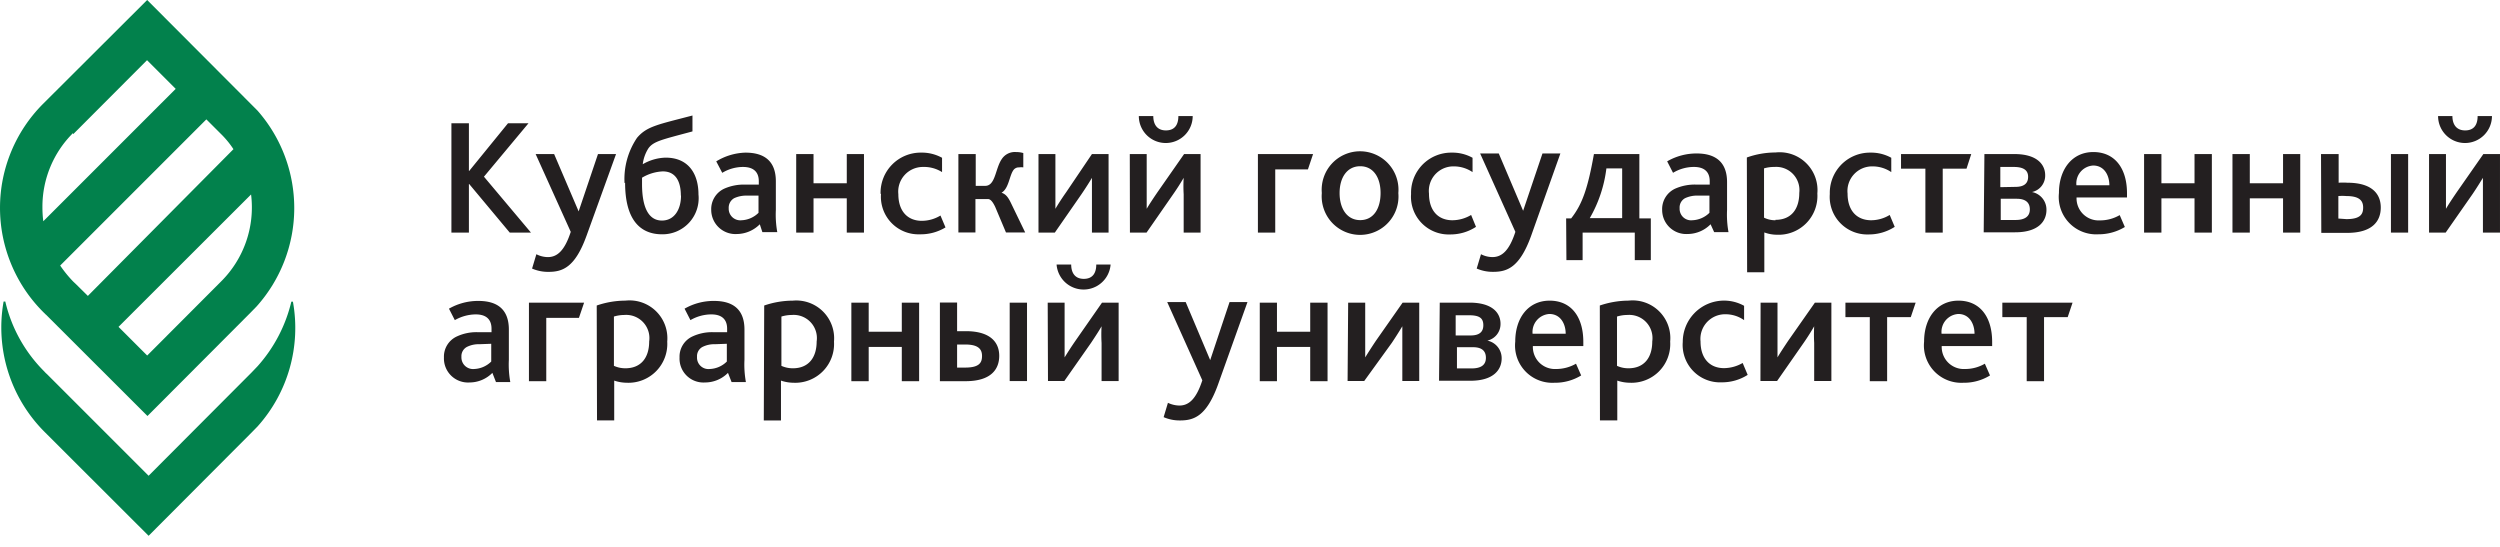 <svg xmlns="http://www.w3.org/2000/svg" width="215" height="47" fill="none" viewBox="0 0 215 47">
  <path fill="#231F20" d="M38.822 10.599h1.504v4.103h.024l3.34-4.103h1.762l-3.832 4.596 4.042 4.807h-1.824l-3.488-4.178h-.024v4.178h-1.504v-9.403Zm11.606 9.711c-.985 2.712-2.07 3.07-3.253 3.07-.487.007-.97-.09-1.417-.284l.37-1.233c.304.158.642.242.985.247.801 0 1.442-.543 1.972-2.17l-3.02-6.691h1.59l2.108 4.93 1.664-4.93h1.553l-2.551 7.062Zm8.126-3.487c0-1.085-.357-2.083-1.553-2.083a3.784 3.784 0 0 0-1.786.542v.542c0 2.157.64 3.143 1.712 3.143 1.073 0 1.64-.961 1.64-2.144M53.71 15.75a6.335 6.335 0 0 1 1.072-3.894c.838-.998 1.812-1.146 4.77-1.922v1.368c-2.6.702-3.353.838-3.796 1.466a3.29 3.29 0 0 0-.48 1.356 4.103 4.103 0 0 1 1.97-.567c1.973 0 2.823 1.405 2.823 3.167a3.106 3.106 0 0 1-3.13 3.426c-1.873 0-3.18-1.232-3.18-4.437m10.463 1.11a2.464 2.464 0 0 0-1.085.222.936.936 0 0 0-.468.863.997.997 0 0 0 1.097 1.035 2.206 2.206 0 0 0 1.466-.641v-1.479h-1.01Zm1.121 2.465a2.822 2.822 0 0 1-1.972.838 2.083 2.083 0 0 1-2.206-2.07 1.935 1.935 0 0 1 1.134-1.837 4.165 4.165 0 0 1 1.726-.345h1.232v-.283c0-.888-.555-1.233-1.356-1.233a3.463 3.463 0 0 0-1.787.506l-.517-.986a5.066 5.066 0 0 1 2.514-.752c1.676 0 2.612.776 2.612 2.465v2.464c-.031.64.01 1.28.124 1.91h-1.282l-.222-.677Zm3.13-6.039h1.49v2.514h2.86V13.25h1.479v6.753h-1.48v-2.945h-2.858v2.945h-1.491V13.25Zm7.257 3.426a3.452 3.452 0 0 1 3.5-3.55c.624-.01 1.24.144 1.787.444v1.232a2.909 2.909 0 0 0-1.652-.443 2.12 2.12 0 0 0-2.107 2.341c0 1.467.801 2.292 2.021 2.292a3.105 3.105 0 0 0 1.602-.456l.432 1.023c-.661.4-1.422.606-2.194.592a3.228 3.228 0 0 1-3.352-3.475m6.655-3.426h1.491v2.735h.813c.888 0 .863-1.466 1.418-2.292a1.344 1.344 0 0 1 1.232-.616c.213-.002.424.027.628.086v1.233a1.23 1.23 0 0 0-.357 0 .567.567 0 0 0-.493.234c-.357.505-.394 1.577-1.023 1.947.358.11.567.382.801.863l1.233 2.55h-1.652l-.924-2.193c-.234-.493-.431-.678-.628-.678h-1.073v2.872h-1.466v-6.741Zm6.888 0h1.455v4.708c.21-.358.505-.826.912-1.405l2.23-3.303h1.43v6.753h-1.43v-4.707c-.197.332-.505.825-.9 1.405l-2.291 3.302H89.31V13.25Zm8.64-3.267h1.233c0 .641.271 1.233 1.085 1.233.813 0 1.072-.555 1.072-1.233h1.232a2.318 2.318 0 0 1-2.317 2.317 2.317 2.317 0 0 1-2.316-2.317m-.777 3.266h1.454v4.708c.21-.357.518-.826.912-1.405l2.305-3.303h1.417v6.754h-1.454v-3.29a11.967 11.967 0 0 1 0-1.418 20.7 20.7 0 0 1-.9 1.405l-2.292 3.303h-1.43l-.012-6.754Zm11.018.001h4.744l-.443 1.319h-2.81v5.434h-1.491V13.25Zm10.549 3.351c0-1.343-.628-2.304-1.75-2.304-1.121 0-1.774.961-1.774 2.305 0 1.343.64 2.329 1.774 2.329s1.75-.974 1.75-2.33Zm-5.053 0a3.319 3.319 0 0 1 .164-1.348 3.297 3.297 0 0 1 4.456-1.96 3.3 3.3 0 0 1 1.961 3.309 3.301 3.301 0 0 1-6.417 1.348 3.319 3.319 0 0 1-.164-1.349Zm7.676.075a3.45 3.45 0 0 1 2.141-3.292 3.452 3.452 0 0 1 1.359-.257 3.56 3.56 0 0 1 1.787.443v1.233a2.858 2.858 0 0 0-1.639-.493 2.105 2.105 0 0 0-2.019 1.463 2.109 2.109 0 0 0-.088.878c0 1.467.789 2.292 2.021 2.292a3.169 3.169 0 0 0 1.602-.456l.419 1.023a4.006 4.006 0 0 1-2.218.653 3.241 3.241 0 0 1-3.365-3.475m10.315 3.622c-.986 2.711-2.071 3.069-3.254 3.069-.487.007-.97-.09-1.417-.284l.37-1.232c.304.16.642.244.986.246.801 0 1.442-.542 1.971-2.169l-3.031-6.74h1.602l2.095 4.929 1.664-4.93h1.54l-2.526 7.111Zm7.839-5.828h-1.356a11.272 11.272 0 0 1-1.429 4.277h2.785V14.48Zm-4.818 4.301h.431c.973-1.232 1.442-2.637 1.959-5.533h3.907v5.533h.986v3.587h-1.38v-2.367h-4.486v2.367h-1.393l-.024-3.587Zm11.313-1.961a2.462 2.462 0 0 0-1.084.222.909.909 0 0 0-.469.863.975.975 0 0 0 .069.42.976.976 0 0 0 .604.571c.137.046.281.06.424.044a2.208 2.208 0 0 0 1.467-.64v-1.48h-1.011Zm1.109 2.465a2.78 2.78 0 0 1-1.972.838 2.07 2.07 0 0 1-2.193-2.07 1.933 1.933 0 0 1 1.134-1.836 4.164 4.164 0 0 1 1.725-.345h1.232v-.284c0-.887-.554-1.232-1.355-1.232a3.478 3.478 0 0 0-1.8.505l-.505-.986a5.026 5.026 0 0 1 2.539-.678c1.663 0 2.612.777 2.612 2.465v2.39c-.031.64.01 1.281.124 1.911h-1.233l-.308-.678Zm5.583-.381c1.344 0 2.046-.912 2.046-2.317a2.006 2.006 0 0 0-.539-1.62 1.993 1.993 0 0 0-1.593-.61 3.06 3.06 0 0 0-.9.122v4.24c.307.15.645.226.986.222m-2.464-5.398a7.391 7.391 0 0 1 2.464-.431 3.258 3.258 0 0 1 3.411 2.108c.167.452.231.936.188 1.416a3.338 3.338 0 0 1-3.476 3.55 3.14 3.14 0 0 1-1.084-.198v3.426h-1.479l-.024-9.871Zm7.134 3.131a3.458 3.458 0 0 1 2.141-3.292 3.449 3.449 0 0 1 1.359-.257 3.562 3.562 0 0 1 1.787.443v1.233a2.858 2.858 0 0 0-1.639-.493 2.12 2.12 0 0 0-2.12 2.341c0 1.467.801 2.292 2.034 2.292a3.09 3.09 0 0 0 1.589-.456l.432 1.023a4.094 4.094 0 0 1-2.231.653 3.23 3.23 0 0 1-3.352-3.475m8.22-2.181h-2.095v-1.257h6.039l-.407 1.257h-2.046v5.496h-1.491v-5.496Zm7.751 4.412c.813 0 1.232-.308 1.232-.912 0-.604-.394-.912-1.122-.912h-1.38v1.824h1.27Zm0-2.847c.714 0 1.084-.283 1.084-.863 0-.579-.407-.85-1.232-.85h-1.159v1.738l1.307-.025Zm-2.675-2.822h2.576c2.009 0 2.65.949 2.65 1.812a1.44 1.44 0 0 1-1.134 1.454 1.538 1.538 0 0 1 1.244 1.54c0 .937-.653 1.923-2.698 1.923h-2.699l.061-6.729Zm10.747 2.686c0-.862-.443-1.7-1.392-1.7a1.539 1.539 0 0 0-1.442 1.7h2.834Zm-2.822 1.048a1.905 1.905 0 0 0 .567 1.431 1.9 1.9 0 0 0 1.442.54 3.352 3.352 0 0 0 1.701-.455l.443 1.023a4.36 4.36 0 0 1-2.292.628 3.216 3.216 0 0 1-3.376-3.55c0-2.033 1.133-3.524 2.957-3.524 1.824 0 2.896 1.368 2.896 3.55v.357h-4.338Zm5.807-3.734h1.491v2.514h2.847V13.25h1.491v6.753h-1.491v-2.945h-2.847v2.945h-1.491V13.25Zm7.601 0h1.491v2.514h2.859V13.25h1.479v6.753h-1.479v-2.945h-2.859v2.945h-1.491V13.25Zm13.629 0h1.479v6.753h-1.479V13.25Zm-3.832 5.595c1.232 0 1.442-.444 1.442-.998 0-.555-.284-.986-1.442-.986a4.415 4.415 0 0 0-.69 0v1.935l.69.049Zm-2.182-5.595h1.516v2.465c.25-.018.502-.018.752 0 2.157 0 2.871.998 2.871 2.132 0 1.134-.677 2.181-2.896 2.181h-2.218l-.025-6.778Zm10.068-3.267h1.232c0 .641.284 1.233 1.097 1.233s1.072-.555 1.072-1.233h1.233a2.32 2.32 0 0 1-2.317 2.317 2.319 2.319 0 0 1-2.317-2.317Zm-.777 3.266h1.455v4.708c.209-.357.517-.826.912-1.405l2.304-3.303h1.43v6.754h-1.467v-4.708c-.209.333-.505.826-.899 1.405l-2.305 3.303h-1.43v-6.754ZM41.236 29.602a2.28 2.28 0 0 0-1.085.234.9.9 0 0 0-.468.85 1 1 0 0 0 1.097 1.048 2.206 2.206 0 0 0 1.466-.641v-1.528l-1.01.037Zm1.109 2.464a2.762 2.762 0 0 1-1.96.826 2.07 2.07 0 0 1-2.206-2.144 1.91 1.91 0 0 1 1.134-1.824 3.978 3.978 0 0 1 1.725-.357h1.233v-.296c0-.887-.555-1.233-1.356-1.233a3.698 3.698 0 0 0-1.8.493l-.504-.985a5.04 5.04 0 0 1 2.538-.666c1.664 0 2.613.764 2.613 2.465v2.6c-.032.64.01 1.28.123 1.91h-1.232l-.308-.788Zm3.143-6.039h4.745l-.444 1.307h-2.81v5.447h-1.49v-6.754Zm8.295 5.645c1.343 0 2.046-.912 2.046-2.305a1.997 1.997 0 0 0-2.132-2.28 3.117 3.117 0 0 0-.9.136v4.239c.31.14.646.212.986.21Zm-2.465-5.398a7.667 7.667 0 0 1 2.465-.42 3.254 3.254 0 0 1 3.599 3.525 3.34 3.34 0 0 1-3.476 3.537 3.447 3.447 0 0 1-1.084-.185v3.426h-1.479l-.025-9.883Zm10.18 3.328a2.28 2.28 0 0 0-1.085.234.9.9 0 0 0-.468.85.985.985 0 0 0 1.097 1.048 2.206 2.206 0 0 0 1.466-.641v-1.528l-1.01.037Zm1.109 2.464a2.772 2.772 0 0 1-1.972.826 2.056 2.056 0 0 1-2.194-2.144 1.91 1.91 0 0 1 1.134-1.824 3.982 3.982 0 0 1 1.726-.357h1.232v-.296c0-.887-.555-1.233-1.356-1.233a3.599 3.599 0 0 0-1.799.493l-.505-.985a5.015 5.015 0 0 1 2.538-.666c1.664 0 2.613.764 2.613 2.465v2.6c-.032.64.01 1.28.123 1.91h-1.232l-.308-.788Zm5.58-.394c1.344 0 2.046-.912 2.046-2.305a1.997 1.997 0 0 0-2.132-2.28 3.156 3.156 0 0 0-.9.136v4.24c.31.14.646.211.986.21Zm-2.465-5.398a7.665 7.665 0 0 1 2.465-.419 3.254 3.254 0 0 1 3.537 3.525 3.338 3.338 0 0 1-3.475 3.537 3.453 3.453 0 0 1-1.085-.185v3.426h-1.478l.036-9.884Zm7.495-.247h1.491v2.502h2.847v-2.502h1.49v6.754h-1.49v-2.946h-2.847v2.946h-1.491v-6.754Zm13.617.001h1.49v6.741h-1.49v-6.741Zm-3.82 5.583c1.232 0 1.441-.444 1.441-.999 0-.554-.283-.985-1.442-.985h-.702v1.984h.702Zm-2.182-5.595h1.479v2.464h.752c2.156 0 2.871.999 2.871 2.12s-.665 2.181-2.896 2.181h-2.206v-6.765ZM90.89 22.75h1.233c0 .64.27 1.232 1.084 1.232.814 0 1.072-.566 1.072-1.232h1.233a2.33 2.33 0 0 1-4.646 0m-.764 3.278h1.454v4.708c.222-.358.517-.826.924-1.418l2.292-3.29h1.43v6.741h-1.467v-3.278a12.442 12.442 0 0 1 0-1.43c-.197.346-.505.826-.9 1.418l-2.304 3.29h-1.405l-.024-6.74Zm14.641 7.062c-.986 2.71-2.07 3.068-3.254 3.068-.487.007-.97-.09-1.417-.284l.37-1.232c.308.148.644.228.986.234.801 0 1.442-.542 1.972-2.169l-3.02-6.729h1.59l2.107 4.992 1.664-4.991h1.541l-2.539 7.11Zm3.597-7.063h1.479v2.502h2.859v-2.502h1.491v6.754h-1.491v-2.946h-2.859v2.946h-1.479v-6.754Zm7.602 0h1.466v4.708c.222-.357.518-.826.912-1.417l2.305-3.29h1.429v6.74H120.6V28.06a37.6 37.6 0 0 1-.899 1.418l-2.379 3.29h-1.429l.049-6.74Zm10.613 5.657c.814 0 1.233-.296 1.233-.912 0-.616-.382-.912-1.109-.912h-1.381v1.824h1.257Zm-.074-2.835c.715 0 1.085-.283 1.085-.875 0-.591-.296-.862-1.233-.862h-1.146v1.738h1.294Zm-2.662-2.822h2.564c2.021 0 2.662.937 2.662 1.812a1.46 1.46 0 0 1-1.134 1.454 1.54 1.54 0 0 1 1.232 1.528c0 .937-.653 1.923-2.686 1.923h-2.699l.061-6.717Zm10.83 2.675c0-.85-.444-1.7-1.405-1.7a1.551 1.551 0 0 0-1.442 1.7h2.847Zm-2.822 1.06a1.904 1.904 0 0 0 .566 1.432 1.908 1.908 0 0 0 1.442.54 3.427 3.427 0 0 0 1.701-.456l.444 1.01a4.29 4.29 0 0 1-2.305.629 3.207 3.207 0 0 1-3.212-2.169 3.208 3.208 0 0 1-.152-1.368c0-2.046 1.121-3.524 2.958-3.524 1.836 0 2.896 1.367 2.896 3.549v.357h-4.338Zm8.222 1.91c1.343 0 2.045-.912 2.045-2.305a1.996 1.996 0 0 0-2.132-2.28 3.01 3.01 0 0 0-.899.136v4.24c.309.14.646.212.986.209Zm-2.465-5.398a7.806 7.806 0 0 1 2.465-.42 3.243 3.243 0 0 1 3.586 3.526 3.333 3.333 0 0 1-.943 2.54 3.333 3.333 0 0 1-2.52.996 3.457 3.457 0 0 1-1.085-.184v3.425h-1.491l-.012-9.883Zm7.134 3.168a3.551 3.551 0 0 1 3.496-3.59 3.546 3.546 0 0 1 1.778.447v1.233a2.784 2.784 0 0 0-1.639-.506 2.122 2.122 0 0 0-2.015 1.465 2.12 2.12 0 0 0-.092.877c0 1.466.801 2.292 2.021 2.292a3.256 3.256 0 0 0 1.602-.444l.431 1.023a4.089 4.089 0 0 1-2.23.641 3.212 3.212 0 0 1-2.462-.98 3.223 3.223 0 0 1-.89-2.495m6.693-3.378h1.454v4.708c.209-.357.518-.826.912-1.417l2.304-3.29h1.418v6.74h-1.479V29.49a12.176 12.176 0 0 1 0-1.43 20.26 20.26 0 0 1-.9 1.418l-2.292 3.29h-1.43l.013-6.74Zm9.391 1.245h-2.095v-1.245h6.039l-.419 1.245h-2.034v5.509h-1.491v-5.509Zm9.007 1.43c0-.85-.443-1.7-1.392-1.7a1.537 1.537 0 0 0-1.382 1.084 1.53 1.53 0 0 0-.06.616h2.834Zm-2.822 1.06a1.905 1.905 0 0 0 .567 1.432 1.9 1.9 0 0 0 1.442.54 3.352 3.352 0 0 0 1.701-.456l.443 1.01a4.247 4.247 0 0 1-2.292.629 3.214 3.214 0 0 1-3.376-3.537c0-2.046 1.133-3.524 2.957-3.524 1.824 0 2.896 1.367 2.896 3.549v.357h-4.338Zm7.309-2.49h-2.095v-1.245h6.039l-.419 1.245h-2.034v5.509h-1.491v-5.509Z"/>
  <path fill="#02814C" d="m6.299 11.535 6.346-6.359 2.465 2.465L3.723 19.028a9.527 9.527 0 0 1-.074-1.233 8.922 8.922 0 0 1 2.625-6.346m13.815 1.368L7.556 25.448 6.52 24.425l-.222-.209a10.175 10.175 0 0 1-1.122-1.38l12.57-12.57 1.233 1.232c.424.413.8.871 1.121 1.368m-1.097 11.35-6.346 6.36-2.465-2.466 11.4-11.387a8.984 8.984 0 0 1-2.589 7.493ZM3.944 27.05l8.738 8.726 8.849-8.873.53-.543a12.681 12.681 0 0 0 .086-16.846L12.657 0 3.699 8.935a12.656 12.656 0 0 0 0 17.881l.235.235"/>
  <path fill="#02814C" d="M25.055 25.942a12.743 12.743 0 0 1-2.897 5.546l-.53.554-8.848 8.873-8.737-8.737a2.077 2.077 0 0 1-.235-.234A12.496 12.496 0 0 1 .456 25.93H.31a12.706 12.706 0 0 0 3.5 11.19l.234.234 8.737 8.725 8.848-8.873.53-.542a12.68 12.68 0 0 0 3.032-10.722h-.136Z"/>
</svg>
